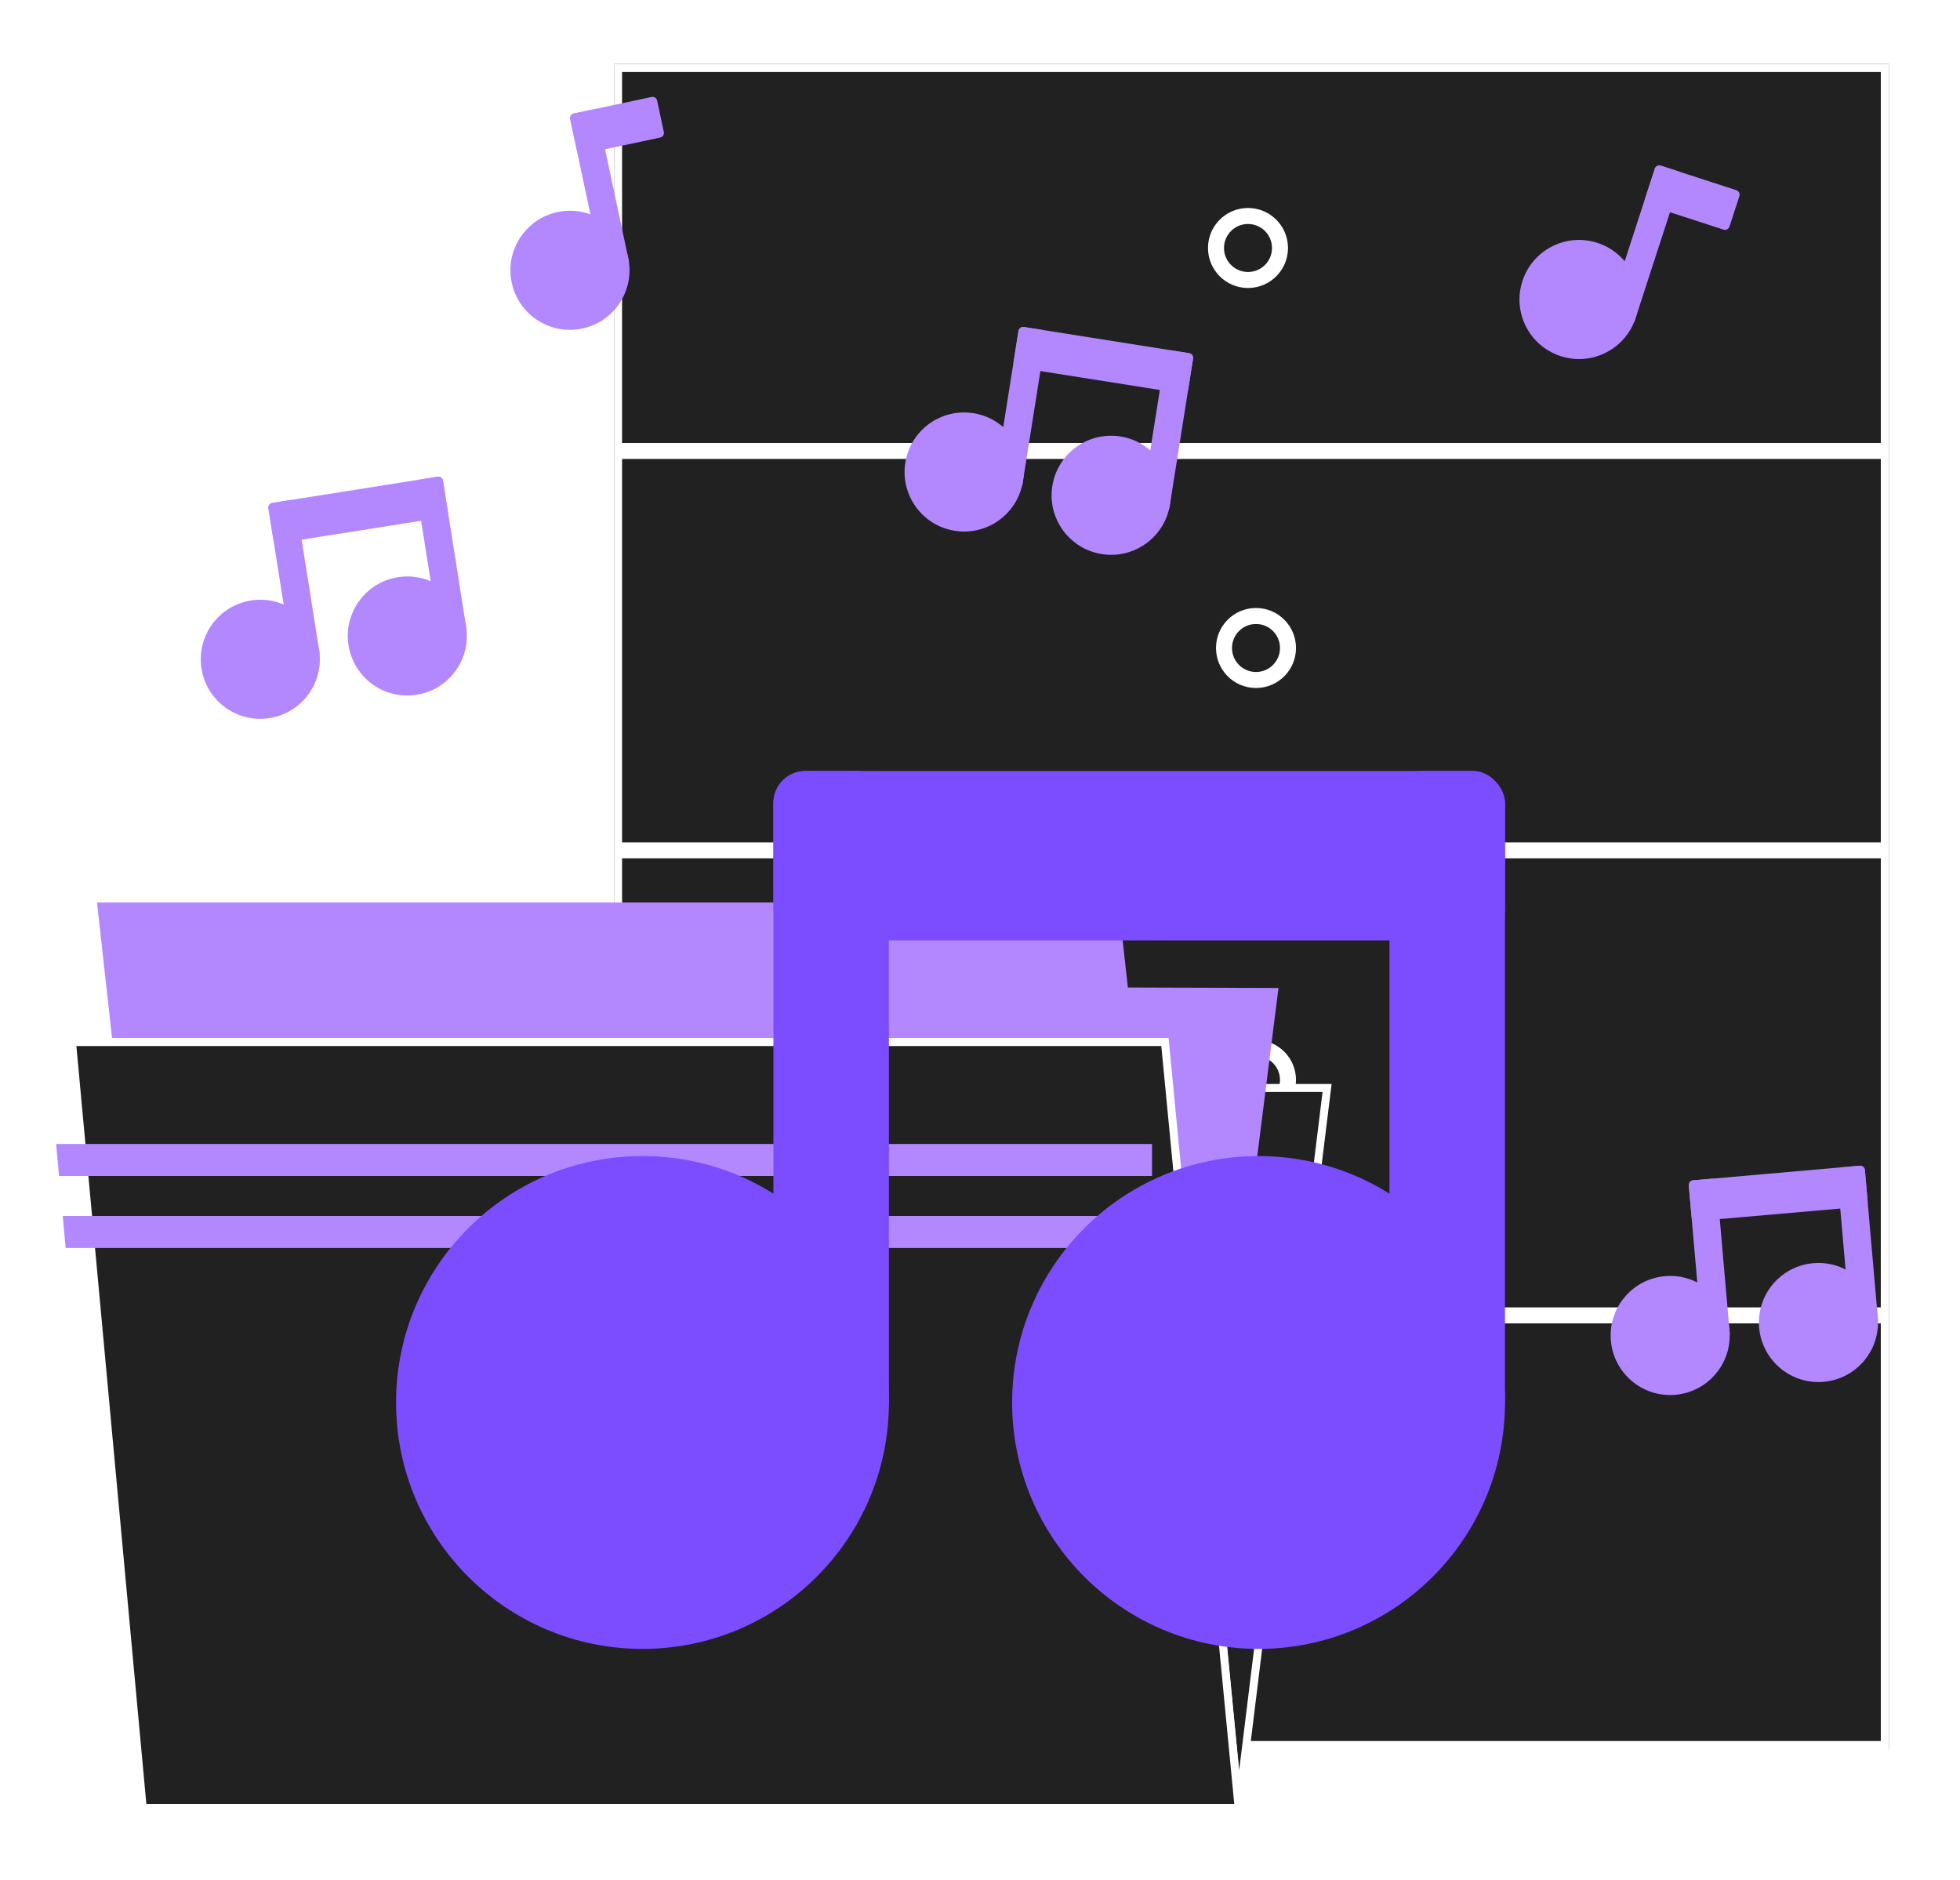 <svg width="245" height="235" viewBox="0 0 245 235" fill="none" xmlns="http://www.w3.org/2000/svg">
<g filter="url(#filter0_d_25_7)">
<path d="M72.757 4H232.101V214.635H72.757V4Z" fill="#212121"/>
<path d="M157 189C157 191.209 155.209 193 153 193C150.791 193 149 191.209 149 189C149 186.791 150.791 185 153 185C155.209 185 157 186.791 157 189Z" fill="#212121"/>
<path d="M157 131C157 133.209 155.209 135 153 135C150.791 135 149 133.209 149 131C149 128.791 150.791 127 153 127C155.209 127 157 128.791 157 131Z" fill="#212121"/>
<path d="M157 77C157 79.209 155.209 81 153 81C150.791 81 149 79.209 149 77C149 74.791 150.791 73 153 73C155.209 73 157 74.791 157 77Z" fill="#212121"/>
<path d="M156 27C156 29.209 154.209 31 152 31C149.791 31 148 29.209 148 27C148 24.791 149.791 23 152 23C154.209 23 156 24.791 156 27Z" fill="#212121"/>
<path d="M231.601 102.795V159.925H73.257V102.795H231.601ZM73.257 160.925H231.601V214.135H73.257V160.925ZM231.601 101.795H73.257V52.871H231.601V101.795ZM231.601 51.871H73.257V4.5H231.601V51.871ZM156.5 189C156.5 190.933 154.933 192.5 153 192.5C151.067 192.5 149.5 190.933 149.5 189C149.5 187.067 151.067 185.5 153 185.5C154.933 185.5 156.5 187.067 156.5 189ZM153 193.5C155.485 193.5 157.5 191.485 157.5 189C157.5 186.515 155.485 184.5 153 184.5C150.515 184.5 148.5 186.515 148.5 189C148.5 191.485 150.515 193.5 153 193.5ZM156.5 131C156.5 132.933 154.933 134.5 153 134.5C151.067 134.5 149.5 132.933 149.5 131C149.5 129.067 151.067 127.5 153 127.5C154.933 127.5 156.5 129.067 156.5 131ZM153 135.5C155.485 135.5 157.5 133.485 157.5 131C157.5 128.515 155.485 126.5 153 126.5C150.515 126.5 148.5 128.515 148.5 131C148.5 133.485 150.515 135.5 153 135.5ZM156.5 77C156.5 78.933 154.933 80.5 153 80.5C151.067 80.5 149.5 78.933 149.5 77C149.5 75.067 151.067 73.5 153 73.5C154.933 73.5 156.5 75.067 156.5 77ZM153 81.5C155.485 81.5 157.5 79.485 157.5 77C157.5 74.515 155.485 72.5 153 72.5C150.515 72.5 148.5 74.515 148.5 77C148.5 79.485 150.515 81.5 153 81.5ZM155.5 27C155.5 28.933 153.933 30.5 152 30.5C150.067 30.5 148.5 28.933 148.5 27C148.5 25.067 150.067 23.5 152 23.5C153.933 23.5 155.5 25.067 155.5 27ZM152 31.5C154.485 31.5 156.5 29.485 156.5 27C156.5 24.515 154.485 22.5 152 22.5C149.515 22.5 147.5 24.515 147.5 27C147.5 29.485 149.515 31.5 152 31.5Z" stroke="white"/>
</g>
<g filter="url(#filter1_d_25_7)">
<path d="M150.838 221.851L161.885 132H142L150.838 221.851Z" fill="#212121"/>
<path d="M150.838 221.851L161.885 132H142L150.838 221.851Z" stroke="white" stroke-linecap="round"/>
</g>
<g filter="url(#filter2_d_25_7)">
<path d="M145.669 195.855L155.243 119.997L29.304 119.628L19.73 195.486L145.669 195.855Z" fill="#B388FF"/>
<path d="M145.669 195.855L155.243 119.997L29.304 119.628L19.73 195.486L145.669 195.855Z" stroke="#B388FF" stroke-linecap="round"/>
</g>
<g filter="url(#filter3_d_25_7)">
<path d="M135.358 109.318L8.682 109.318L17.52 188.858H144.189L135.358 109.318Z" fill="#B388FF"/>
<path d="M135.358 109.318L8.682 109.318L17.52 188.858H144.189L135.358 109.318Z" stroke="#B388FF" stroke-linecap="round"/>
</g>
<g filter="url(#filter4_d_25_7)">
<path d="M150.832 222H13.838L5 126.26L141.618 126.26L150.832 222Z" fill="#212121"/>
<path d="M150.832 222H13.838L5 126.26L141.618 126.26L150.832 222Z" stroke="white" stroke-linecap="round"/>
</g>
<path d="M7.5 154H144.5" stroke="#B388FF" stroke-width="4"/>
<path d="M7 145H144" stroke="#B388FF" stroke-width="4"/>
<path d="M5.733 134.511L7.981 158.989" stroke="white"/>
<g filter="url(#filter5_i_25_7)">
<rect x="92.674" y="92.378" width="91.447" height="21.177" rx="4" fill="#7C4DFF"/>
<ellipse cx="76.31" cy="171.312" rx="30.803" ry="30.803" fill="#7C4DFF"/>
<ellipse cx="153.318" cy="171.312" rx="30.803" ry="30.803" fill="#7C4DFF"/>
<rect x="92.674" y="92.378" width="14.439" height="82.784" rx="4" fill="#7C4DFF"/>
<rect x="169.682" y="92.378" width="14.439" height="82.784" rx="4" fill="#7C4DFF"/>
</g>
<g filter="url(#filter6_d_25_7)">
<path d="M70.279 13.889C70.211 13.569 70.415 13.255 70.736 13.187L80.443 11.123C80.763 11.055 81.077 11.259 81.145 11.579L81.977 15.491C82.045 15.812 81.841 16.126 81.521 16.194L71.813 18.257C71.493 18.326 71.179 18.121 71.111 17.801L70.279 13.889Z" fill="#B388FF"/>
<path d="M77.525 31.241C78.379 35.261 75.813 39.213 71.792 40.068C67.772 40.922 63.82 38.356 62.965 34.335C62.111 30.315 64.677 26.363 68.698 25.508C72.718 24.654 76.67 27.22 77.525 31.241Z" fill="#B388FF"/>
<path d="M70.27 13.891C70.202 13.571 70.407 13.256 70.727 13.188L72.98 12.709C73.3 12.641 73.615 12.846 73.683 13.166L77.595 31.571C77.663 31.891 77.459 32.206 77.138 32.274L74.885 32.753C74.565 32.821 74.251 32.617 74.183 32.296L70.27 13.891Z" fill="#B388FF"/>
</g>
<g filter="url(#filter7_d_25_7)">
<path d="M205.857 20.088C205.958 19.777 206.292 19.606 206.604 19.707L216.042 22.774C216.353 22.875 216.523 23.21 216.422 23.521L215.187 27.324C215.085 27.636 214.751 27.806 214.44 27.705L205.002 24.638C204.69 24.537 204.52 24.203 204.621 23.891L205.857 20.088Z" fill="#B388FF"/>
<path d="M203.456 38.737C202.186 42.647 197.987 44.786 194.078 43.516C190.169 42.245 188.03 38.047 189.3 34.138C190.57 30.229 194.769 28.089 198.678 29.359C202.587 30.63 204.726 34.828 203.456 38.737Z" fill="#B388FF"/>
<path d="M205.848 20.085C205.95 19.774 206.284 19.604 206.595 19.705L208.786 20.417C209.097 20.518 209.267 20.852 209.166 21.163L203.352 39.059C203.251 39.37 202.916 39.54 202.605 39.439L200.414 38.727C200.103 38.626 199.933 38.292 200.034 37.981L205.848 20.085Z" fill="#B388FF"/>
</g>
<g filter="url(#filter8_d_25_7)">
<path d="M32.551 62.541C32.5 62.218 32.721 61.915 33.044 61.864L53.696 58.593C54.019 58.541 54.323 58.762 54.374 59.085L54.989 62.968C55.04 63.292 54.82 63.595 54.496 63.646L33.844 66.917C33.521 66.969 33.218 66.748 33.166 66.425L32.551 62.541Z" fill="#B388FF"/>
<path d="M38.888 80.247C39.531 84.307 36.761 88.119 32.701 88.762C28.641 89.405 24.829 86.635 24.186 82.575C23.543 78.516 26.313 74.703 30.373 74.06C34.432 73.417 38.245 76.187 38.888 80.247Z" fill="#B388FF"/>
<path d="M57.264 77.336C57.907 81.396 55.138 85.208 51.078 85.851C47.018 86.494 43.206 83.725 42.563 79.665C41.92 75.605 44.69 71.793 48.749 71.15C52.809 70.507 56.621 73.277 57.264 77.336Z" fill="#B388FF"/>
<path d="M32.551 62.541C32.5 62.218 32.721 61.915 33.044 61.864L35.319 61.503C35.642 61.452 35.946 61.673 35.997 61.996L38.94 80.581C38.992 80.904 38.771 81.207 38.448 81.258L36.173 81.619C35.849 81.67 35.546 81.45 35.495 81.126L32.551 62.541Z" fill="#B388FF"/>
<path d="M50.928 59.631C50.877 59.308 51.097 59.004 51.421 58.953L53.696 58.593C54.019 58.541 54.323 58.762 54.374 59.085L57.317 77.67C57.369 77.993 57.148 78.297 56.825 78.348L54.55 78.708C54.226 78.759 53.923 78.539 53.872 78.216L50.928 59.631Z" fill="#B388FF"/>
</g>
<g filter="url(#filter9_d_25_7)">
<path d="M126.311 40.368C126.362 40.045 126.666 39.824 126.989 39.875L147.641 43.146C147.964 43.198 148.185 43.501 148.133 43.824L147.518 47.708C147.467 48.031 147.164 48.251 146.841 48.2L126.188 44.929C125.865 44.878 125.645 44.574 125.696 44.251L126.311 40.368Z" fill="#B388FF"/>
<path d="M126.866 59.165C126.223 63.224 122.411 65.994 118.351 65.351C114.291 64.708 111.521 60.896 112.164 56.836C112.807 52.777 116.62 50.007 120.679 50.65C124.739 51.293 127.509 55.105 126.866 59.165Z" fill="#B388FF"/>
<path d="M145.243 62.075C144.6 66.135 140.787 68.905 136.728 68.262C132.668 67.619 129.898 63.807 130.541 59.747C131.184 55.687 134.997 52.917 139.056 53.56C143.116 54.203 145.886 58.016 145.243 62.075Z" fill="#B388FF"/>
<path d="M126.311 40.368C126.362 40.045 126.666 39.824 126.989 39.875L129.264 40.236C129.587 40.287 129.808 40.59 129.757 40.914L126.813 59.498C126.762 59.822 126.458 60.042 126.135 59.991L123.86 59.631C123.537 59.579 123.316 59.276 123.367 58.953L126.311 40.368Z" fill="#B388FF"/>
<path d="M144.688 43.279C144.739 42.955 145.042 42.735 145.366 42.786L147.641 43.146C147.964 43.198 148.185 43.501 148.133 43.824L145.19 62.409C145.139 62.732 144.835 62.953 144.512 62.902L142.237 62.541C141.914 62.49 141.693 62.187 141.744 61.863L144.688 43.279Z" fill="#B388FF"/>
</g>
<g filter="url(#filter10_d_25_7)">
<path d="M210.1 147.185C210.072 146.859 210.313 146.571 210.639 146.543L231.469 144.72C231.795 144.692 232.083 144.933 232.111 145.259L232.454 149.176C232.482 149.502 232.241 149.789 231.915 149.818L211.085 151.64C210.759 151.669 210.472 151.427 210.443 151.101L210.1 147.185Z" fill="#B388FF"/>
<path d="M215.186 165.289C215.545 169.384 212.516 172.994 208.421 173.352C204.326 173.71 200.716 170.681 200.358 166.586C200 162.492 203.029 158.882 207.124 158.524C211.218 158.165 214.828 161.194 215.186 165.289Z" fill="#B388FF"/>
<path d="M233.722 163.667C234.08 167.762 231.051 171.372 226.956 171.73C222.861 172.088 219.252 169.059 218.893 164.965C218.535 160.87 221.564 157.26 225.659 156.902C229.753 156.544 233.363 159.573 233.722 163.667Z" fill="#B388FF"/>
<path d="M210.1 147.185C210.072 146.859 210.313 146.571 210.639 146.543L212.934 146.342C213.26 146.314 213.547 146.555 213.576 146.881L215.216 165.626C215.244 165.952 215.003 166.239 214.677 166.267L212.382 166.468C212.056 166.497 211.769 166.256 211.74 165.93L210.1 147.185Z" fill="#B388FF"/>
<path d="M228.636 145.563C228.607 145.237 228.848 144.95 229.174 144.921L231.469 144.72C231.795 144.692 232.083 144.933 232.111 145.259L233.751 164.004C233.78 164.33 233.538 164.617 233.212 164.646L230.918 164.847C230.592 164.875 230.304 164.634 230.276 164.308L228.636 145.563Z" fill="#B388FF"/>
</g>
<defs>
<filter id="filter0_d_25_7" x="68.757" y="0" width="175.344" height="226.635" filterUnits="userSpaceOnUse" color-interpolation-filters="sRGB">
<feFlood flood-opacity="0" result="BackgroundImageFix"/>
<feColorMatrix in="SourceAlpha" type="matrix" values="0 0 0 0 0 0 0 0 0 0 0 0 0 0 0 0 0 0 127 0" result="hardAlpha"/>
<feOffset dx="4" dy="4"/>
<feGaussianBlur stdDeviation="4"/>
<feComposite in2="hardAlpha" operator="out"/>
<feColorMatrix type="matrix" values="0 0 0 0 0 0 0 0 0 0 0 0 0 0 0 0 0 0 0.25 0"/>
<feBlend mode="normal" in2="BackgroundImageFix" result="effect1_dropShadow_25_7"/>
<feBlend mode="normal" in="SourceGraphic" in2="effect1_dropShadow_25_7" result="shape"/>
</filter>
<filter id="filter1_d_25_7" x="137.448" y="127.5" width="37.002" height="106.412" filterUnits="userSpaceOnUse" color-interpolation-filters="sRGB">
<feFlood flood-opacity="0" result="BackgroundImageFix"/>
<feColorMatrix in="SourceAlpha" type="matrix" values="0 0 0 0 0 0 0 0 0 0 0 0 0 0 0 0 0 0 127 0" result="hardAlpha"/>
<feOffset dx="4" dy="4"/>
<feGaussianBlur stdDeviation="4"/>
<feComposite in2="hardAlpha" operator="out"/>
<feColorMatrix type="matrix" values="0 0 0 0 0 0 0 0 0 0 0 0 0 0 0 0 0 0 0.25 0"/>
<feBlend mode="normal" in2="BackgroundImageFix" result="effect1_dropShadow_25_7"/>
<feBlend mode="normal" in="SourceGraphic" in2="effect1_dropShadow_25_7" result="shape"/>
</filter>
<filter id="filter2_d_25_7" x="15.163" y="115.127" width="152.647" height="93.229" filterUnits="userSpaceOnUse" color-interpolation-filters="sRGB">
<feFlood flood-opacity="0" result="BackgroundImageFix"/>
<feColorMatrix in="SourceAlpha" type="matrix" values="0 0 0 0 0 0 0 0 0 0 0 0 0 0 0 0 0 0 127 0" result="hardAlpha"/>
<feOffset dx="4" dy="4"/>
<feGaussianBlur stdDeviation="4"/>
<feComposite in2="hardAlpha" operator="out"/>
<feColorMatrix type="matrix" values="0 0 0 0 0 0 0 0 0 0 0 0 0 0 0 0 0 0 0.25 0"/>
<feBlend mode="normal" in2="BackgroundImageFix" result="effect1_dropShadow_25_7"/>
<feBlend mode="normal" in="SourceGraphic" in2="effect1_dropShadow_25_7" result="shape"/>
</filter>
<filter id="filter3_d_25_7" x="4.124" y="104.818" width="152.623" height="96.54" filterUnits="userSpaceOnUse" color-interpolation-filters="sRGB">
<feFlood flood-opacity="0" result="BackgroundImageFix"/>
<feColorMatrix in="SourceAlpha" type="matrix" values="0 0 0 0 0 0 0 0 0 0 0 0 0 0 0 0 0 0 127 0" result="hardAlpha"/>
<feOffset dx="4" dy="4"/>
<feGaussianBlur stdDeviation="4"/>
<feComposite in2="hardAlpha" operator="out"/>
<feColorMatrix type="matrix" values="0 0 0 0 0 0 0 0 0 0 0 0 0 0 0 0 0 0 0.25 0"/>
<feBlend mode="normal" in2="BackgroundImageFix" result="effect1_dropShadow_25_7"/>
<feBlend mode="normal" in="SourceGraphic" in2="effect1_dropShadow_25_7" result="shape"/>
</filter>
<filter id="filter4_d_25_7" x="0.452" y="121.76" width="162.931" height="112.74" filterUnits="userSpaceOnUse" color-interpolation-filters="sRGB">
<feFlood flood-opacity="0" result="BackgroundImageFix"/>
<feColorMatrix in="SourceAlpha" type="matrix" values="0 0 0 0 0 0 0 0 0 0 0 0 0 0 0 0 0 0 127 0" result="hardAlpha"/>
<feOffset dx="4" dy="4"/>
<feGaussianBlur stdDeviation="4"/>
<feComposite in2="hardAlpha" operator="out"/>
<feColorMatrix type="matrix" values="0 0 0 0 0 0 0 0 0 0 0 0 0 0 0 0 0 0 0.25 0"/>
<feBlend mode="normal" in2="BackgroundImageFix" result="effect1_dropShadow_25_7"/>
<feBlend mode="normal" in="SourceGraphic" in2="effect1_dropShadow_25_7" result="shape"/>
</filter>
<filter id="filter5_i_25_7" x="45.507" y="92.378" width="142.615" height="113.736" filterUnits="userSpaceOnUse" color-interpolation-filters="sRGB">
<feFlood flood-opacity="0" result="BackgroundImageFix"/>
<feBlend mode="normal" in="SourceGraphic" in2="BackgroundImageFix" result="shape"/>
<feColorMatrix in="SourceAlpha" type="matrix" values="0 0 0 0 0 0 0 0 0 0 0 0 0 0 0 0 0 0 127 0" result="hardAlpha"/>
<feOffset dx="4" dy="4"/>
<feGaussianBlur stdDeviation="2"/>
<feComposite in2="hardAlpha" operator="arithmetic" k2="-1" k3="1"/>
<feColorMatrix type="matrix" values="0 0 0 0 0 0 0 0 0 0 0 0 0 0 0 0 0 0 0.25 0"/>
<feBlend mode="normal" in2="shape" result="effect1_innerShadow_25_7"/>
</filter>
<filter id="filter6_d_25_7" x="59.801" y="8.11" width="27.189" height="37.122" filterUnits="userSpaceOnUse" color-interpolation-filters="sRGB">
<feFlood flood-opacity="0" result="BackgroundImageFix"/>
<feColorMatrix in="SourceAlpha" type="matrix" values="0 0 0 0 0 0 0 0 0 0 0 0 0 0 0 0 0 0 127 0" result="hardAlpha"/>
<feOffset dx="1" dy="1"/>
<feGaussianBlur stdDeviation="2"/>
<feComposite in2="hardAlpha" operator="out"/>
<feColorMatrix type="matrix" values="0 0 0 0 0 0 0 0 0 0 0 0 0 0 0 0 0 0 0.25 0"/>
<feBlend mode="normal" in2="BackgroundImageFix" result="effect1_dropShadow_25_7"/>
<feBlend mode="normal" in="SourceGraphic" in2="effect1_dropShadow_25_7" result="shape"/>
</filter>
<filter id="filter7_d_25_7" x="185.934" y="16.675" width="35.518" height="32.206" filterUnits="userSpaceOnUse" color-interpolation-filters="sRGB">
<feFlood flood-opacity="0" result="BackgroundImageFix"/>
<feColorMatrix in="SourceAlpha" type="matrix" values="0 0 0 0 0 0 0 0 0 0 0 0 0 0 0 0 0 0 127 0" result="hardAlpha"/>
<feOffset dx="1" dy="1"/>
<feGaussianBlur stdDeviation="2"/>
<feComposite in2="hardAlpha" operator="out"/>
<feColorMatrix type="matrix" values="0 0 0 0 0 0 0 0 0 0 0 0 0 0 0 0 0 0 0.25 0"/>
<feBlend mode="normal" in2="BackgroundImageFix" result="effect1_dropShadow_25_7"/>
<feBlend mode="normal" in="SourceGraphic" in2="effect1_dropShadow_25_7" result="shape"/>
</filter>
<filter id="filter8_d_25_7" x="21.093" y="55.585" width="41.264" height="38.269" filterUnits="userSpaceOnUse" color-interpolation-filters="sRGB">
<feFlood flood-opacity="0" result="BackgroundImageFix"/>
<feColorMatrix in="SourceAlpha" type="matrix" values="0 0 0 0 0 0 0 0 0 0 0 0 0 0 0 0 0 0 127 0" result="hardAlpha"/>
<feOffset dx="1" dy="1"/>
<feGaussianBlur stdDeviation="2"/>
<feComposite in2="hardAlpha" operator="out"/>
<feColorMatrix type="matrix" values="0 0 0 0 0 0 0 0 0 0 0 0 0 0 0 0 0 0 0.25 0"/>
<feBlend mode="normal" in2="BackgroundImageFix" result="effect1_dropShadow_25_7"/>
<feBlend mode="normal" in="SourceGraphic" in2="effect1_dropShadow_25_7" result="shape"/>
</filter>
<filter id="filter9_d_25_7" x="109.072" y="36.868" width="44.069" height="36.487" filterUnits="userSpaceOnUse" color-interpolation-filters="sRGB">
<feFlood flood-opacity="0" result="BackgroundImageFix"/>
<feColorMatrix in="SourceAlpha" type="matrix" values="0 0 0 0 0 0 0 0 0 0 0 0 0 0 0 0 0 0 127 0" result="hardAlpha"/>
<feOffset dx="1" dy="1"/>
<feGaussianBlur stdDeviation="2"/>
<feComposite in2="hardAlpha" operator="out"/>
<feColorMatrix type="matrix" values="0 0 0 0 0 0 0 0 0 0 0 0 0 0 0 0 0 0 0.25 0"/>
<feBlend mode="normal" in2="BackgroundImageFix" result="effect1_dropShadow_25_7"/>
<feBlend mode="normal" in="SourceGraphic" in2="effect1_dropShadow_25_7" result="shape"/>
</filter>
<filter id="filter10_d_25_7" x="197.329" y="141.718" width="41.424" height="36.662" filterUnits="userSpaceOnUse" color-interpolation-filters="sRGB">
<feFlood flood-opacity="0" result="BackgroundImageFix"/>
<feColorMatrix in="SourceAlpha" type="matrix" values="0 0 0 0 0 0 0 0 0 0 0 0 0 0 0 0 0 0 127 0" result="hardAlpha"/>
<feOffset dx="1" dy="1"/>
<feGaussianBlur stdDeviation="2"/>
<feComposite in2="hardAlpha" operator="out"/>
<feColorMatrix type="matrix" values="0 0 0 0 0 0 0 0 0 0 0 0 0 0 0 0 0 0 0.25 0"/>
<feBlend mode="normal" in2="BackgroundImageFix" result="effect1_dropShadow_25_7"/>
<feBlend mode="normal" in="SourceGraphic" in2="effect1_dropShadow_25_7" result="shape"/>
</filter>
</defs>
</svg>
